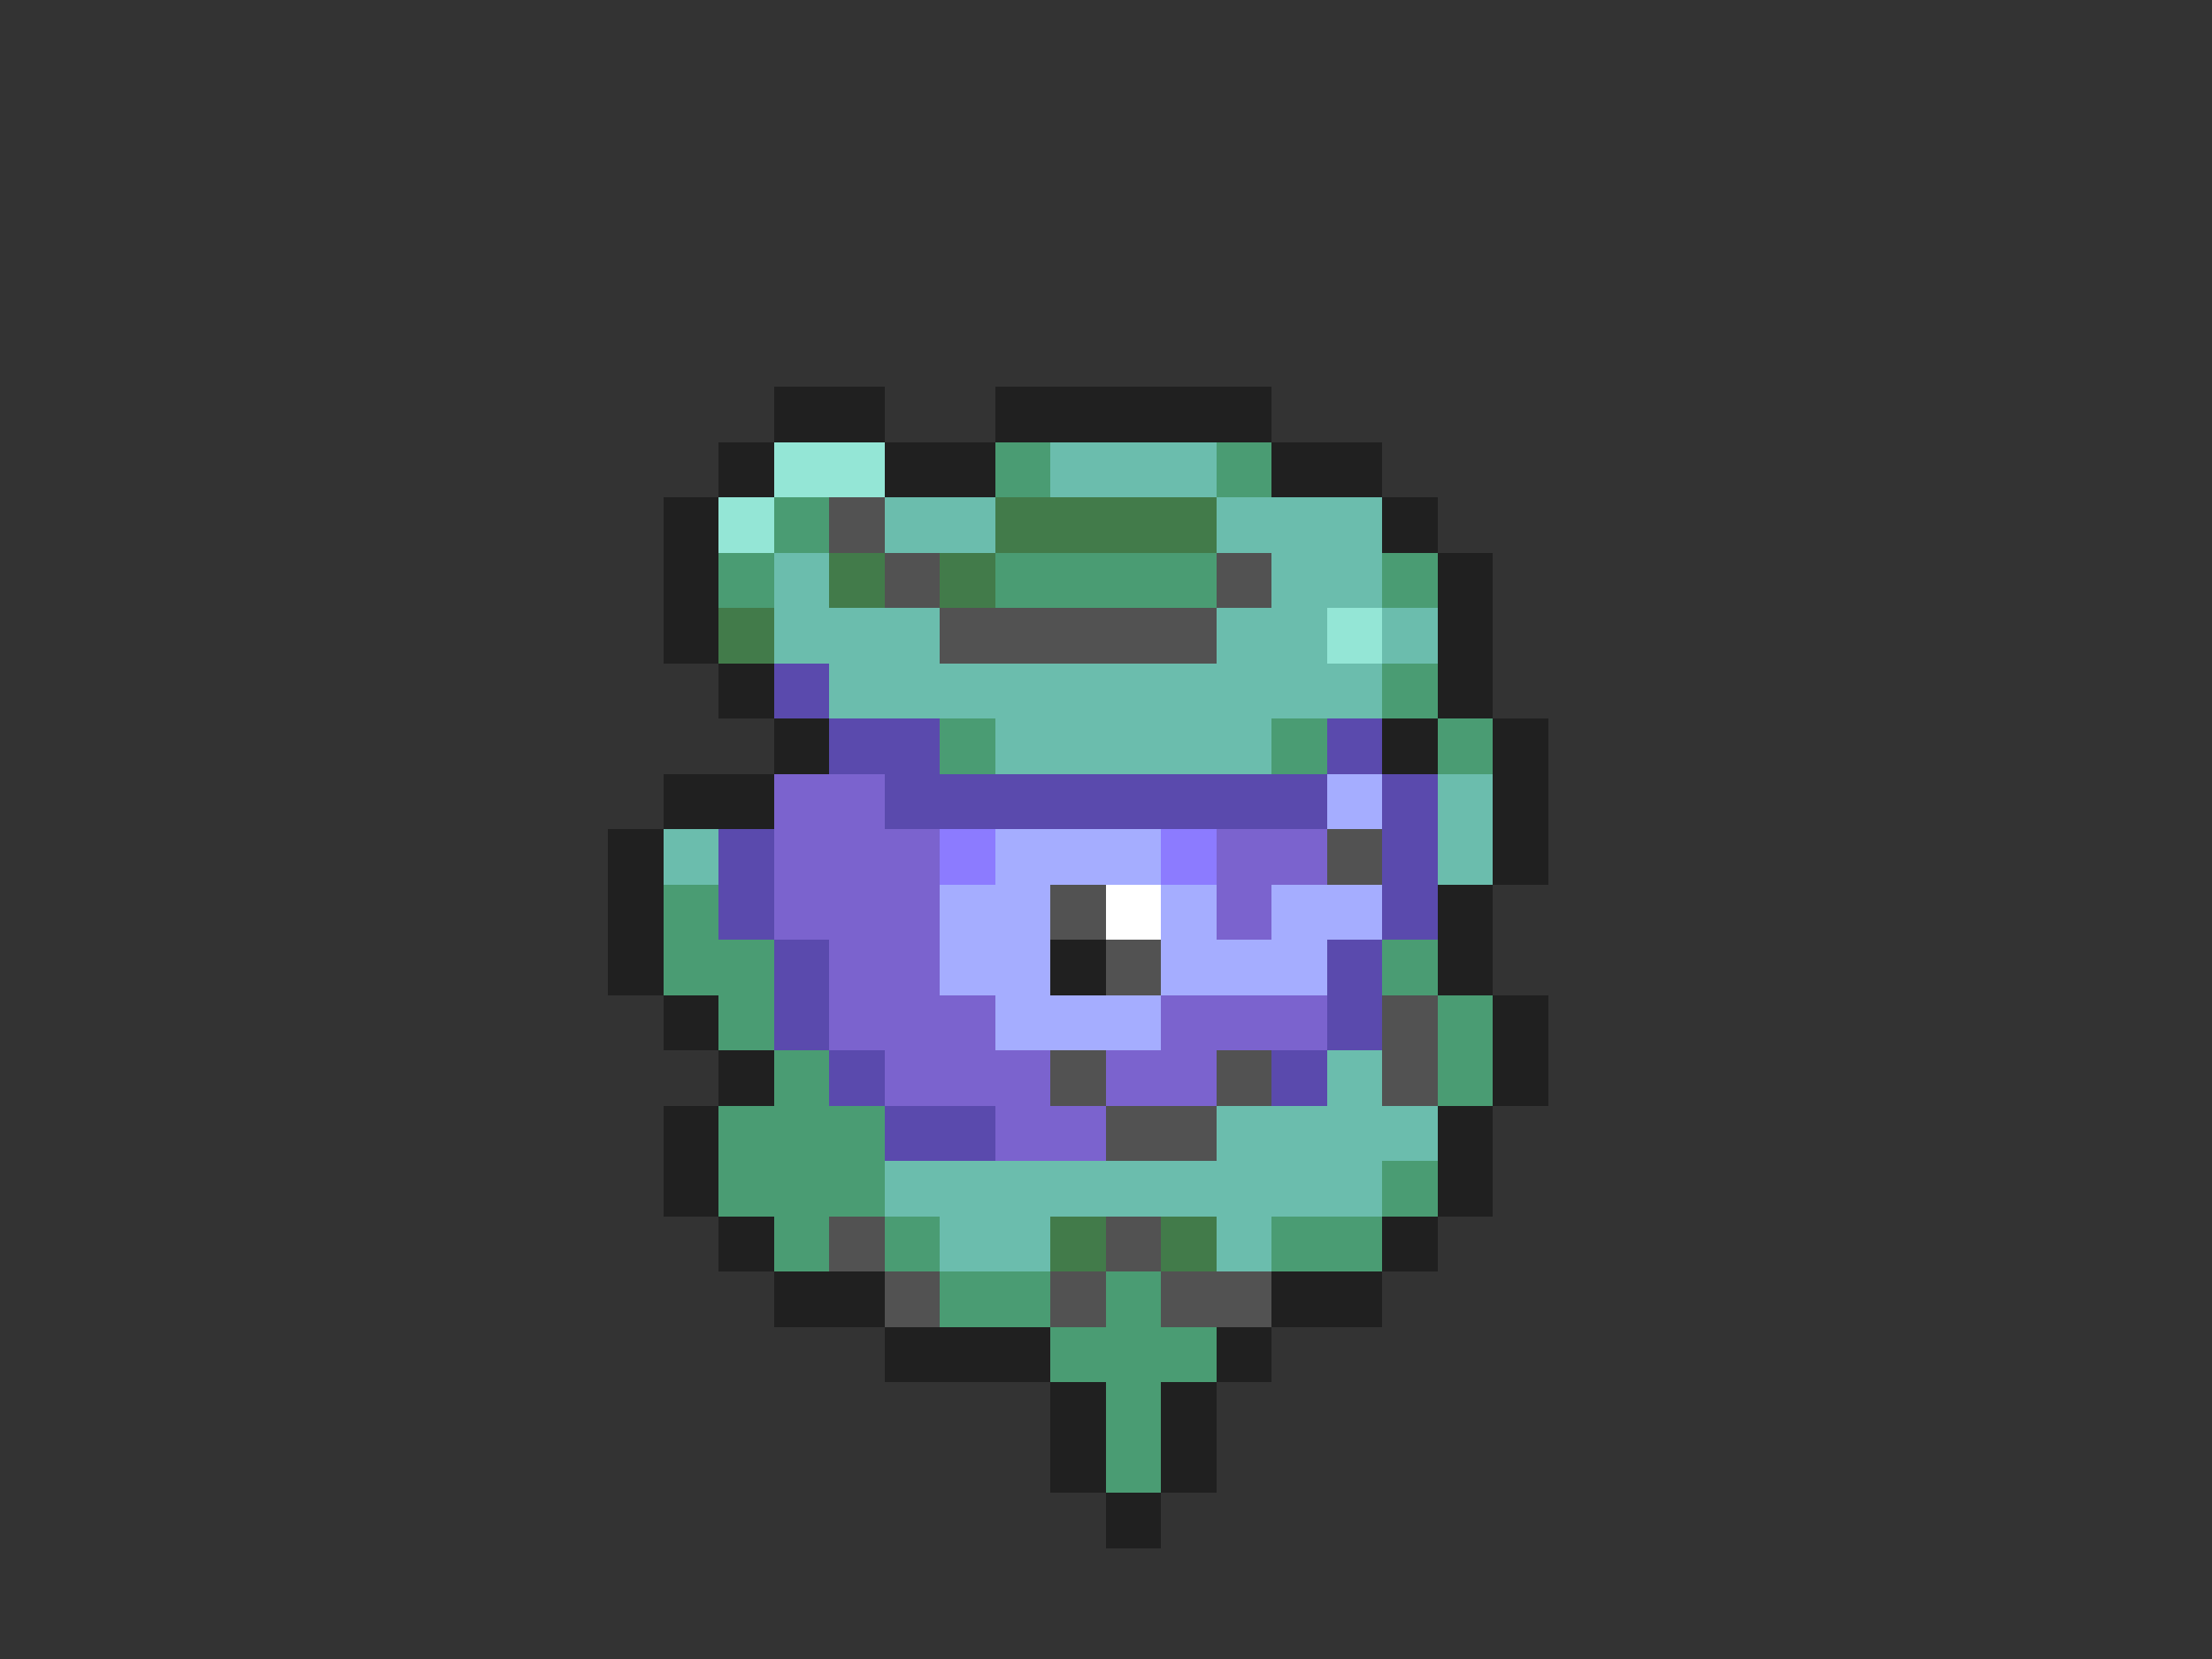 <svg xmlns="http://www.w3.org/2000/svg" viewBox="0 -0.5 40 30" shape-rendering="crispEdges">
<rect x="0" y="-0.5" width="40" height="30" fill="#333333" stroke="none"/>
<path stroke="#202020" d="M14 7h2M18 7h5M13 8h1M16 8h2M23 8h2M12 9h1M25 9h1M12 10h1M26 10h1M12 11h1M26 11h1M13 12h1M26 12h1M14 13h1M25 13h1M27 13h1M12 14h2M27 14h1M11 15h1M27 15h1M11 16h1M26 16h1M11 17h1M19 17h1M26 17h1M12 18h1M27 18h1M13 19h1M27 19h1M12 20h1M26 20h1M12 21h1M26 21h1M13 22h1M25 22h1M14 23h2M23 23h2M16 24h3M22 24h1M19 25h1M21 25h1M19 26h1M21 26h1M20 27h1" />
<path stroke="#94e6d6" d="M14 8h2M13 9h1M24 11h1" />
<path stroke="#4a9c73" d="M18 8h1M22 8h1M14 9h1M13 10h1M18 10h4M25 10h1M25 12h1M17 13h1M23 13h1M26 13h1M12 16h1M12 17h2M25 17h1M13 18h1M26 18h1M14 19h1M26 19h1M13 20h3M13 21h3M25 21h1M14 22h1M16 22h1M23 22h2M17 23h2M20 23h1M19 24h3M20 25h1M20 26h1" />
<path stroke="#6bbdad" d="M19 8h3M16 9h2M22 9h3M14 10h1M23 10h2M14 11h3M22 11h2M25 11h1M15 12h10M18 13h5M26 14h1M12 15h1M26 15h1M24 19h1M22 20h4M16 21h9M17 22h2M22 22h1" />
<path stroke="#525252" d="M15 9h1M16 10h1M22 10h1M17 11h5M24 15h1M19 16h1M20 17h1M25 18h1M19 19h1M22 19h1M25 19h1M20 20h2M15 22h1M20 22h1M16 23h1M19 23h1M21 23h2" />
<path stroke="#427b4a" d="M18 9h4M15 10h1M17 10h1M13 11h1M19 22h1M21 22h1" />
<path stroke="#5a4aad" d="M14 12h1M15 13h2M24 13h1M16 14h8M25 14h1M13 15h1M25 15h1M13 16h1M25 16h1M14 17h1M24 17h1M14 18h1M24 18h1M15 19h1M23 19h1M16 20h2" />
<path stroke="#7b63ce" d="M14 14h2M14 15h3M22 15h2M14 16h3M22 16h1M15 17h2M15 18h3M21 18h3M16 19h3M20 19h2M18 20h2" />
<path stroke="#a5adff" d="M24 14h1M18 15h3M17 16h2M21 16h1M23 16h2M17 17h2M21 17h3M18 18h3" />
<path stroke="#8c7bff" d="M17 15h1M21 15h1" />
<path stroke="#ffffff" d="M20 16h1" />
</svg>